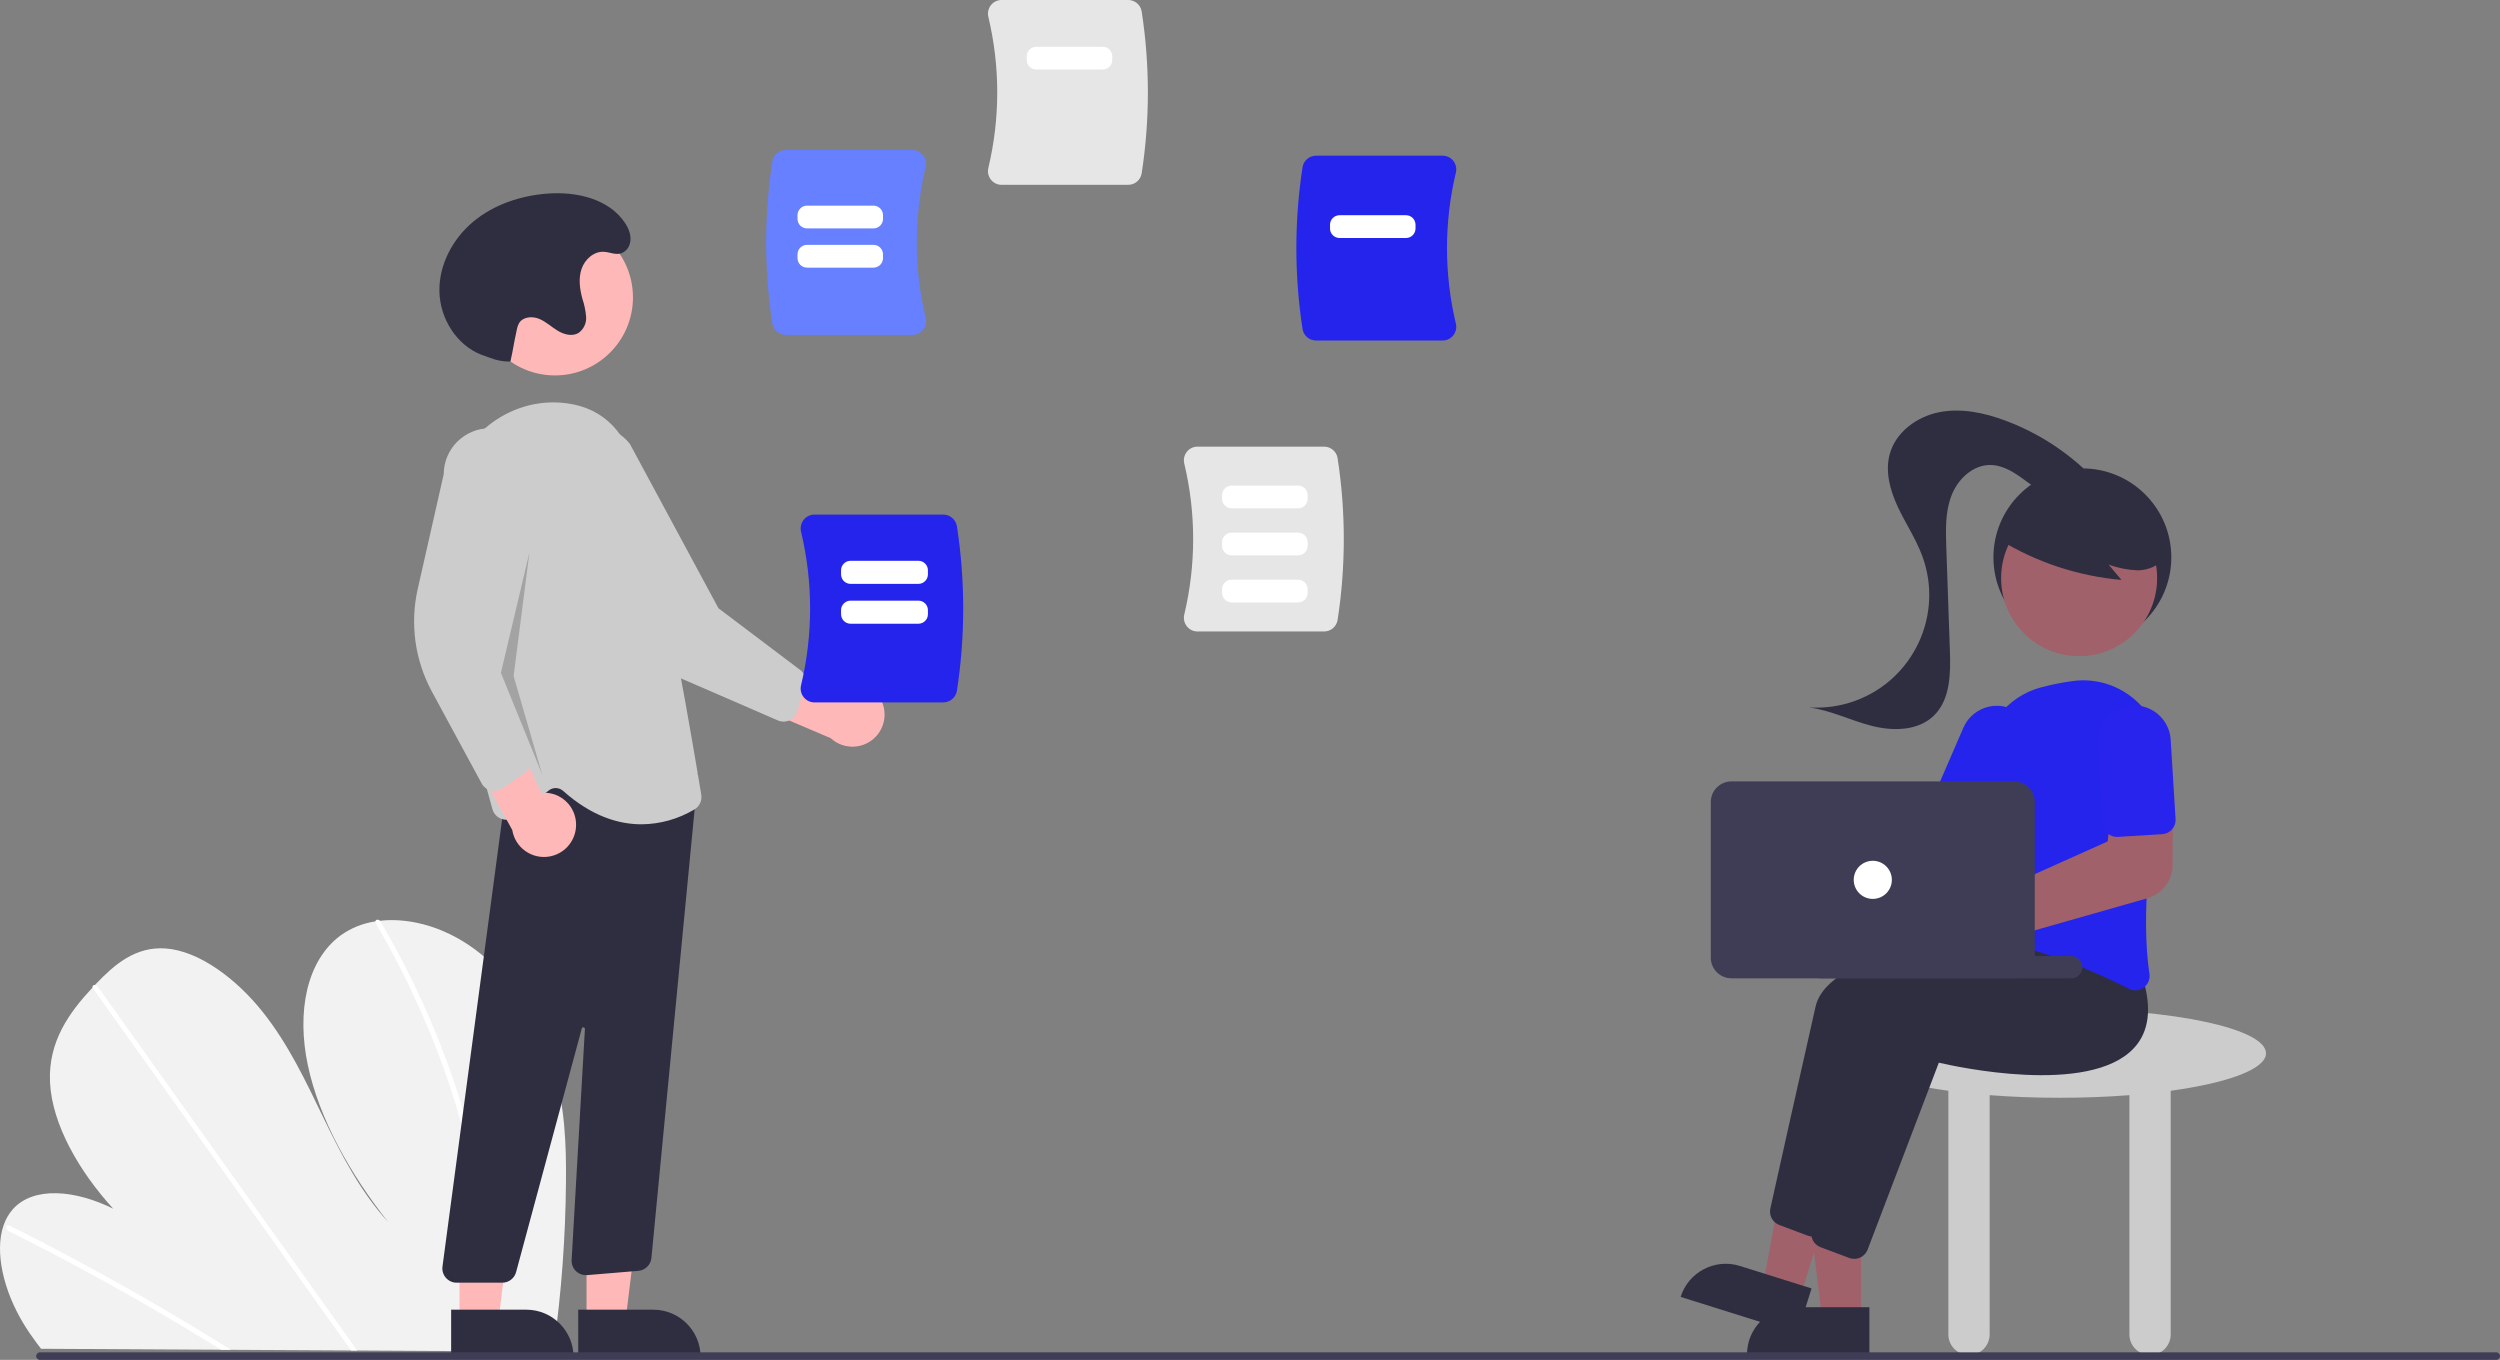 <?xml version="1.0" encoding="utf-8"?>
<!-- Generator: Adobe Illustrator 16.0.3, SVG Export Plug-In . SVG Version: 6.00 Build 0)  -->
<!DOCTYPE svg PUBLIC "-//W3C//DTD SVG 1.1//EN" "http://www.w3.org/Graphics/SVG/1.1/DTD/svg11.dtd">
<svg version="1.1" id="a2525de1-ea14-4c9e-818b-1d269b9a5d3c"
	 xmlns="http://www.w3.org/2000/svg" xmlns:xlink="http://www.w3.org/1999/xlink" x="0px" y="0px" width="787.066px"
	 height="428.128px" viewBox="0 0 787.066 428.128" enable-background="new 0 0 787.066 428.128" xml:space="preserve">
<rect x="0" y="0" width="787.066" height="428.128" fill="#808080" stroke="none"/>
<path fill="#F2F2F2" d="M178.179,372.277c-0.151,17.215-1.412,34.402-3.775,51.455c-0.083,0.6-0.173,1.197-0.256,1.797l-161.217-0.9
	c-0.474-0.596-0.939-1.197-1.391-1.807c-1.505-2.016-2.916-4.088-4.211-6.232c-6.225-10.332-9.074-22.428-6.219-30.773l0.051-0.13
	c0.617-1.827,1.588-3.515,2.858-4.966c6.511-7.329,19.674-6.107,31.62-0.191C24.926,368.8,16.395,354,15.747,340.791
	c-0.636-12.885,6.102-22.09,13.41-29.912c0.24-0.259,0.479-0.51,0.719-0.762c0.116-0.129,0.24-0.252,0.356-0.381
	c5.701-5.961,12.349-11.838,21.97-11.127c10.552,0.781,22.251,9.619,30.454,19.918c8.203,10.293,13.654,21.984,19.179,33.395
	c5.532,11.404,11.518,23.099,20.395,32.846c-12.024-15.209-21.719-32.514-25.3-49.343s-0.429-32.993,10.287-40.919
	c3.253-2.333,7.018-3.852,10.979-4.431c0.462-0.077,0.932-0.14,1.409-0.194c9.92-1.129,21.765,2.303,31.842,10.504
	c11.098,9.029,18.792,22.416,22.621,35.125C177.895,348.216,178.303,360.451,178.179,372.277z"/>
<path fill="#FFFFFF" d="M72.702,424.962l-3.083-0.018c-0.979-0.611-1.962-1.217-2.951-1.814c-0.611-0.387-1.23-0.758-1.849-1.137
	c-10.226-6.246-20.516-12.236-30.869-17.971c-10.344-5.74-20.74-11.217-31.188-16.429c-0.571-0.249-0.884-0.87-0.743-1.478
	c0.011-0.038,0.029-0.074,0.051-0.107c0.146-0.273,0.472-0.387,0.947-0.154c1.282,0.643,2.571,1.285,3.852,1.943
	c10.477,5.301,20.908,10.865,31.295,16.695c10.379,5.828,20.7,11.912,30.961,18.254c0.215,0.131,0.432,0.27,0.647,0.4
	C70.752,423.751,71.723,424.357,72.702,424.962z"/>
<path fill="#FFFFFF" d="M112.45,425.183l-1.906-0.01c-0.43-0.602-0.853-1.203-1.282-1.805
	c-10.102-14.166-20.201-28.332-30.299-42.497c-16.536-23.19-33.066-46.382-49.592-69.573c-0.098-0.125-0.17-0.268-0.214-0.42
	c-0.141-0.514,0.236-0.814,0.719-0.762c0.413,0.059,0.779,0.293,1.007,0.641c9.271,13.006,18.539,26.008,27.805,39.003
	c16.45,23.075,32.897,46.147,49.342,69.218c1.046,1.465,2.092,2.936,3.138,4.4C111.598,423.98,112.028,424.582,112.45,425.183z"/>
<path fill="#FFFFFF" d="M154.919,414.115c-0.097,3.211-0.31,6.373-0.588,9.506c-0.054,0.598-0.107,1.197-0.162,1.797l-2-0.012
	c0.062-0.6,0.123-1.197,0.176-1.797c0.423-4.525,0.723-9.102,0.763-13.801c0.053-13.033-1.217-26.036-3.791-38.811
	c-2.735-13.756-6.664-27.247-11.739-40.321c-5.328-13.789-11.75-27.13-19.208-39.894c-0.141-0.207-0.203-0.459-0.177-0.708
	c0.083-0.569,0.841-0.739,1.409-0.194c0.112,0.107,0.209,0.229,0.287,0.363c0.922,1.586,1.828,3.178,2.717,4.773
	c7.182,12.834,13.33,26.221,18.384,40.032c4.814,13.117,8.476,26.628,10.944,40.382
	C154.248,388.189,155.248,401.152,154.919,414.115z"/>
<path fill="#CCCCCC" d="M713.398,331.611c0-7.732-29.102-14-65-14s-65,6.268-65,14c0,4.955,11.964,9.306,30,11.794v76.706
	c0,3.59,2.91,6.5,6.5,6.5s6.5-2.91,6.5-6.5v-75.324c6.872,0.532,14.276,0.824,22,0.824c7.723,0,15.128-0.292,22-0.824v75.324
	c0,3.59,2.91,6.5,6.5,6.5s6.5-2.91,6.5-6.5v-76.706C701.434,340.917,713.398,336.566,713.398,331.611z"/>
<circle fill="#2F2E41" cx="655.586" cy="175.468" r="28"/>
<polygon fill="#A0616A" points="585.905,415.035 573.645,415.035 567.813,367.746 585.907,367.746 "/>
<path fill="#2F2E41" d="M564.889,411.531h23.644l0,0v14.887l0,0h-38.531l0,0l0,0C550.001,418.195,556.666,411.531,564.889,411.531z"
	/>
<polygon fill="#A0616A" points="566.768,408.193 555.07,404.521 563.662,357.656 580.926,363.074 "/>
<path fill="#2F2E41" d="M547.764,398.556l22.56,7.08l0,0l-4.458,14.203l0,0l-36.763-11.537l0,0l0,0
	C531.564,400.458,539.919,396.095,547.764,398.556L547.764,398.556z"/>
<path fill="#2F2E41" d="M570.756,389.324c-0.537,0-1.069-0.096-1.572-0.285l-9.019-3.383c-2.093-0.791-3.29-2.996-2.814-5.184
	c2.271-10.209,10.01-44.971,14.247-63.615c5.026-22.115,78.343-26.225,81.462-26.389l0.256-0.014l8.248,10.365
	c2.979,9.578,2.035,17.051-2.808,22.207c-14.133,15.047-56.328,5.711-61.359,4.529l-22.427,58.871
	C574.301,388.171,572.625,389.324,570.756,389.324z"/>
<path fill="#2F2E41" d="M583.756,396.324c-0.537,0-1.069-0.096-1.572-0.285l-9.019-3.383c-2.093-0.791-3.29-2.996-2.814-5.184
	c2.271-10.209,10.01-44.971,14.247-63.615c5.026-22.115,78.343-26.225,81.462-26.389l0.256-0.014l8.248,10.365
	c2.979,9.578,2.035,17.051-2.808,22.207c-14.133,15.047-56.327,5.711-61.359,4.529l-22.427,58.871
	C587.301,395.171,585.625,396.324,583.756,396.324z"/>
<path fill="#A0616A" d="M557.661,252.304c0.331,0.443,0.627,0.912,0.885,1.402l49.32,5.195l7.1-9.734l16.091,8.795l-13.944,23.621
	l-60.487-15.422c-4.15,4.047-10.796,3.962-14.842-0.189c-4.047-4.15-3.963-10.795,0.188-14.842
	c4.15-4.046,10.795-3.961,14.842,0.189C557.116,251.63,557.399,251.958,557.661,252.304z"/>
<path fill="#2424ED" d="M672.274,311.787c-0.713-0.002-1.416-0.174-2.05-0.502c-9.862-5.014-29.066-13.699-46.874-15.516
	c-1.232-0.121-2.356-0.757-3.096-1.75c-0.753-1.004-1.056-2.275-0.834-3.512c1.607-8.895,5.293-31.547,4.818-49.701
	c-0.288-11.496,7.43-21.658,18.582-24.467l0,0c3.26-0.86,6.571-1.514,9.913-1.955c13.586-1.721,25.994,7.898,27.715,21.484
	c0.307,2.42,0.254,4.873-0.155,7.277c-3.176,18.814-6.378,45.09-3.595,63.434c0.26,1.676-0.442,3.356-1.819,4.348
	C674.124,311.482,673.212,311.783,672.274,311.787z"/>
<path fill="#2424ED" d="M625.152,263.935c-0.615-0.002-1.223-0.129-1.787-0.373L610.518,258c-2.278-0.989-3.325-3.636-2.342-5.916
	l9.932-22.943c2.518-5.83,9.285-8.516,15.116-5.999c5.831,2.518,8.517,9.285,5.999,15.116c-0.003,0.006-0.005,0.013-0.008,0.02
	l-9.932,22.941C628.569,262.865,626.947,263.931,625.152,263.935L625.152,263.935z"/>
<circle fill="#A0616A" cx="654.563" cy="182.019" r="24.561"/>
<path fill="#2F2E41" d="M629.559,169.952c11.634,7.102,24.75,11.423,38.326,12.628l-4.04-4.841c2.942,1.087,6.037,1.702,9.171,1.821
	c3.131-0.048,6.41-1.254,8.187-3.832c1.608-2.601,1.842-5.824,0.625-8.629c-1.23-2.757-3.147-5.153-5.565-6.96
	c-8.709-6.889-20.289-8.958-30.845-5.512c-3.565,1.065-6.758,3.113-9.213,5.909c-2.328,2.873-6.811,5.432-5.618,8.932
	L629.559,169.952z"/>
<path fill="#2F2E41" d="M658.691,150.131c-7.746-7.855-17.12-13.917-27.463-17.759c-6.639-2.459-13.864-3.979-20.805-2.583
	c-6.94,1.397-13.504,6.198-15.44,13.008c-1.583,5.568,0.052,11.564,2.509,16.806s5.737,10.103,7.725,15.54
	c6.724,18.398-2.741,38.764-21.14,45.488c-4.651,1.699-9.608,2.406-14.55,2.074c6.819,0.915,13.105,4.119,19.771,5.825
	c6.666,1.706,14.533,1.591,19.486-3.185c5.241-5.053,5.347-13.268,5.093-20.543c-0.377-10.815-0.753-21.63-1.13-32.445
	c-0.192-5.516-0.356-11.208,1.633-16.355c1.989-5.148,6.716-9.656,12.234-9.609c4.183,0.035,7.885,2.569,11.239,5.068
	c3.354,2.499,6.904,5.165,11.07,5.536c4.166,0.372,8.923-2.711,8.611-6.882"/>
<path fill="#A0616A" d="M613.269,305.477c-6.077-0.007-10.998-4.939-10.991-11.017c0.007-6.078,4.939-10.999,11.017-10.992
	c1.447,0.002,2.881,0.289,4.217,0.846l0,0c0.452,0.19,0.891,0.412,1.312,0.664l44.741-20.087l1.257-12.134l19.286-0.517
	l-0.128,20.202c-0.049,4.805-3.244,9.01-7.861,10.342l-52.322,14.894c-0.102,0.346-0.221,0.687-0.358,1.019
	C621.72,302.796,617.714,305.468,613.269,305.477L613.269,305.477z"/>
<path fill="#2924ED" d="M682.473,262.144c-0.549,0.277-1.148,0.439-1.762,0.477l-13.974,0.859c-2.479,0.148-4.612-1.736-4.768-4.216
	l-1.534-24.952c-0.401-6.339,4.412-11.803,10.75-12.204c6.339-0.401,11.803,4.411,12.204,10.749
	c0.001,0.015,0.001,0.028,0.002,0.043l1.534,24.951C685.035,259.643,684.071,261.329,682.473,262.144L682.473,262.144z"/>
<path fill="#3F3D56" d="M652.103,308h-79c-1.933,0-3.5-1.566-3.5-3.5l0,0c0-1.933,1.567-3.5,3.5-3.5h79c1.934,0,3.5,1.567,3.5,3.5
	l0,0C655.603,306.433,654.036,308,652.103,308z"/>
<path fill="#3F3D56" d="M538.603,301.5v-49c0.005-3.588,2.912-6.496,6.5-6.5h89c3.589,0.004,6.496,2.912,6.5,6.5v49
	c-0.004,3.589-2.911,6.496-6.5,6.5h-89C541.515,307.996,538.607,305.088,538.603,301.5z"/>
<circle fill="#FFFFFF" cx="589.603" cy="277" r="6"/>
<path fill="#FFB8B8" d="M276.781,219.337c-3.061-4.635-9.299-5.909-13.933-2.848c-0.494,0.326-0.958,0.695-1.387,1.104
	l-31.754-16.39l1.974,18.464l29.852,12.733c4.107,3.782,10.503,3.521,14.286-0.587C278.983,228.376,279.381,223.218,276.781,219.337
	L276.781,219.337z"/>
<path fill="#CCCCCC" d="M248.561,226.769c-1.162,0.533-2.496,0.547-3.669,0.039l-30.162-13.083
	c-10.313-4.472-18.651-12.538-23.462-22.698l-15.857-33.471c-4.918-6.317-3.783-15.426,2.535-20.344s15.426-3.783,20.344,2.534
	c0.008,0.01,0.015,0.02,0.022,0.029l27.873,51.713l25.737,19.441c1.509,1.145,2.143,3.11,1.586,4.921l-2.526,8.16
	c-0.271,0.875-0.803,1.646-1.524,2.211C249.181,226.439,248.88,226.623,248.561,226.769z"/>
<circle fill="#FFB8B8" cx="174.712" cy="93.631" r="24.561"/>
<polygon fill="#FFB8B8" points="184.661,415.828 196.92,415.828 202.753,368.539 184.658,368.539 "/>
<path fill="#2F2E41" d="M220.564,427.21l-38.53,0.002l0,0l-0.001-14.889l0,0h23.644C213.899,412.324,220.564,418.988,220.564,427.21
	L220.564,427.21L220.564,427.21z"/>
<polygon fill="#FFB8B8" points="144.661,415.828 156.92,415.828 162.753,368.539 144.658,368.539 "/>
<path fill="#2F2E41" d="M180.564,427.21l-38.53,0.002l0,0l-0.001-14.889l0,0h23.644C173.899,412.324,180.564,418.988,180.564,427.21
	L180.564,427.21L180.564,427.21z"/>
<path fill="#2F2E41" d="M140.38,402.292c-0.854-0.977-1.247-2.273-1.075-3.559l21.465-160.986l53.329,9.057l5.691-3.415
	l-14.718,152.745c-0.252,2.125-1.963,3.781-4.096,3.963l-16.147,1.346c-2.476,0.207-4.651-1.633-4.858-4.109
	c-0.018-0.211-0.02-0.422-0.008-0.633l4.181-72.742c0.017-0.275-0.193-0.512-0.469-0.529c-0.237-0.014-0.451,0.141-0.513,0.369
	L162.477,400.5c-0.531,1.961-2.311,3.326-4.345,3.328h-14.367C142.468,403.828,141.234,403.267,140.38,402.292z"/>
<path fill="#CCCCCC" d="M177.312,249.016c-1.263-1.144-3.162-1.223-4.516-0.188l-10.662,8.293c-1.958,1.527-4.783,1.178-6.311-0.779
	c-0.354-0.455-0.618-0.973-0.777-1.527c-5.23-18.315-17.079-64.418-14.16-96.866c1.655-18.393,17.537-32.371,35.405-31.198
	c12.215,0.814,20.252,7.861,23.886,20.944c8.923,32.122,18.729,91.044,20.604,102.53c0.303,1.824-0.546,3.646-2.137,4.589
	c-5.044,3.028-10.808,4.65-16.692,4.697C194.834,259.51,186.298,257.032,177.312,249.016z"/>
<path fill="#FFB8B8" d="M181.335,260.443c0.451-5.535-3.67-10.389-9.206-10.84c-0.59-0.047-1.184-0.043-1.773,0.014l-14.872-32.494
	l-9.841,15.748l15.631,28.441c0.897,5.512,6.092,9.252,11.604,8.354C177.49,268.916,180.986,265.102,181.335,260.443
	L181.335,260.443z"/>
<path fill="#CCCCCC" d="M154.543,248.875c-1.243-0.298-2.302-1.109-2.911-2.233l-15.659-28.909
	c-5.355-9.883-6.938-21.375-4.455-32.339l8.179-36.123c0.03-8.006,6.544-14.472,14.551-14.442
	c8.006,0.03,14.472,6.545,14.442,14.551c0,0.011,0,0.022,0,0.033l-9.981,57.893l8.253,31.181c0.481,1.832-0.233,3.77-1.789,4.852
	l-7.023,4.861c-0.753,0.521-1.647,0.801-2.563,0.8C155.235,249,154.885,248.958,154.543,248.875z"/>
<polygon opacity="0.2" enable-background="new    " points="166.697,173.828 157.697,211.828 170.697,243.828 161.697,212.828 "/>
<path fill="#2F2E41" d="M160.697,113.828c-2.185,0.041-4.356-0.352-6.388-1.156c-0.894-0.345-1.822-0.628-2.714-0.973
	c-7.882-3.045-13.074-11.439-13.26-19.886c-0.186-8.448,4.188-16.646,10.685-22.05s14.91-8.178,23.335-8.819
	c9.075-0.691,19.294,1.61,24.365,9.168c1.35,2.012,2.294,4.453,1.494,6.882c-0.24,0.733-0.667,1.39-1.241,1.906
	c-2.265,2.015-4.522,0.5-6.831,0.366c-3.173-0.184-6.023,2.385-7.048,5.394c-1.024,3.009-0.574,6.322,0.253,9.391
	c0.63,1.847,1.027,3.765,1.183,5.71c0.136,1.983-0.764,3.895-2.378,5.055c-1.983,1.199-4.587,0.505-6.571-0.692
	c-1.984-1.196-3.698-2.86-5.841-3.741c-2.143-0.88-5.022-0.685-6.27,1.268c-0.396,0.71-0.665,1.485-0.792,2.289
	C161.558,109.033,161.815,108.733,160.697,113.828L160.697,113.828z"/>
<path fill="#E6E6E6" d="M373.648,197.179c-0.826-1.045-1.124-2.412-0.808-3.706c3.73-15.623,3.736-31.903,0-47.525
	c-0.316-1.293-0.019-2.661,0.808-3.705c0.808-1.03,2.046-1.63,3.355-1.626h39.872c2.104,0.004,3.896,1.529,4.236,3.606
	c2.602,16.892,2.602,34.083,0,50.975c-0.34,2.077-2.133,3.602-4.236,3.606h-39.872C375.694,198.808,374.456,198.208,373.648,197.179
	z"/>
<path fill="#E6E6E6" d="M311.967,56.561c-0.825-1.044-1.123-2.411-0.807-3.705c3.729-15.622,3.729-31.903,0-47.525
	c-0.316-1.293-0.019-2.66,0.807-3.705c0.809-1.03,2.046-1.63,3.355-1.626h39.873c2.104,0.004,3.896,1.529,4.236,3.605
	c2.602,16.893,2.602,34.083,0,50.976c-0.341,2.076-2.133,3.602-4.236,3.605h-39.873C314.013,58.191,312.775,57.591,311.967,56.561z"
	/>
<path fill="#2424ED" d="M410.079,103.599c-2.602-16.893-2.602-34.083,0-50.976c0.34-2.076,2.133-3.602,4.236-3.605h39.873
	c1.309-0.004,2.547,0.596,3.354,1.626c0.826,1.044,1.124,2.411,0.808,3.705c-3.729,15.622-3.728,31.903,0,47.525
	c0.316,1.293,0.019,2.66-0.808,3.705c-0.808,1.03-2.046,1.63-3.354,1.626h-39.873C412.212,107.2,410.419,105.675,410.079,103.599z"
	/>
<path fill="#6680FF" d="M243.156,101.818c-2.601-16.892-2.601-34.083,0-50.975c0.341-2.076,2.133-3.602,4.237-3.606h39.873
	c1.309-0.004,2.547,0.596,3.355,1.626c0.826,1.044,1.124,2.411,0.808,3.705c-3.73,15.622-3.73,31.903,0,47.525
	c0.316,1.293,0.019,2.66-0.807,3.705c-0.808,1.03-2.046,1.63-3.355,1.626h-39.873C245.289,105.42,243.497,103.895,243.156,101.818z"
	/>
<path fill="#2424ED" d="M253.018,219.49c-0.839-1.061-1.142-2.451-0.82-3.766c3.791-15.878,3.791-32.427,0-48.306
	c-0.321-1.315-0.019-2.704,0.821-3.766c0.822-1.047,2.08-1.656,3.411-1.652h40.527c2.139,0.004,3.961,1.555,4.307,3.665
	c2.644,17.17,2.644,34.643,0,51.813c-0.346,2.11-2.168,3.66-4.307,3.664h-40.527C255.097,221.147,253.839,220.537,253.018,219.49z"
	/>
<path fill="#3F3D56" d="M12.582,428.128h773.294c0.657,0.002,1.192-0.529,1.194-1.188s-0.529-1.193-1.187-1.195
	c-0.003,0-0.005,0-0.008,0H12.582c-0.658-0.002-1.193,0.527-1.197,1.186c-0.003,0.656,0.527,1.193,1.184,1.197
	C12.574,428.128,12.578,428.128,12.582,428.128L12.582,428.128z"/>
<path fill="#FFFFFF" d="M289.135,183.822h-21.35c-1.656-0.002-2.998-1.344-3-3v-1.274c0.002-1.656,1.344-2.998,3-3h21.35
	c1.656,0.002,2.998,1.344,3,3v1.274C292.133,182.478,290.791,183.82,289.135,183.822z"/>
<path fill="#FFFFFF" d="M289.135,196.369h-21.35c-1.656-0.002-2.998-1.344-3-3v-1.274c0.002-1.656,1.344-2.998,3-3h21.35
	c1.656,0.002,2.998,1.344,3,3v1.274C292.133,195.025,290.791,196.367,289.135,196.369z"/>
<path fill="#FFFFFF" d="M274.995,71.914h-20.923c-1.656-0.002-2.998-1.344-3-3v-1.172c0.002-1.656,1.344-2.998,3-3h20.923
	c1.656,0.002,2.999,1.344,3,3v1.172C277.994,70.57,276.651,71.912,274.995,71.914z"/>
<path fill="#FFFFFF" d="M408.675,160.043h-20.924c-1.655-0.002-2.998-1.344-3-3v-1.172c0.002-1.656,1.345-2.998,3-3h20.924
	c1.656,0.002,2.998,1.344,3,3v1.172C411.673,158.7,410.331,160.042,408.675,160.043z"/>
<path fill="#FFFFFF" d="M408.675,174.857h-20.924c-1.655-0.002-2.998-1.344-3-3v-1.172c0.002-1.656,1.345-2.998,3-3h20.924
	c1.656,0.002,2.998,1.344,3,3v1.172C411.673,173.513,410.331,174.855,408.675,174.857z"/>
<path fill="#FFFFFF" d="M408.675,189.67h-20.924c-1.655-0.002-2.998-1.344-3-3v-1.172c0.002-1.656,1.345-2.998,3-3h20.924
	c1.656,0.002,2.998,1.344,3,3v1.172C411.673,188.327,410.331,189.668,408.675,189.67z"/>
<path fill="#FFFFFF" d="M274.995,84.259h-20.923c-1.656-0.002-2.998-1.344-3-3v-1.172c0.002-1.656,1.344-2.998,3-3h20.923
	c1.656,0.002,2.999,1.344,3,3v1.172C277.994,82.915,276.651,84.257,274.995,84.259z"/>
<path fill="#FFFFFF" d="M347.172,21.895h-20.923c-1.656-0.002-2.998-1.344-3-3v-1.172c0.002-1.656,1.344-2.998,3-3h20.923
	c1.656,0.002,2.999,1.344,3,3v1.172C350.171,20.551,348.828,21.893,347.172,21.895z"/>
<path fill="#FFFFFF" d="M442.646,74.929h-20.924c-1.656-0.002-2.998-1.344-3-3v-1.172c0.002-1.656,1.344-2.998,3-3h20.924
	c1.656,0.002,2.998,1.344,3,3v1.172C445.645,73.585,444.303,74.927,442.646,74.929z"/>
</svg>
